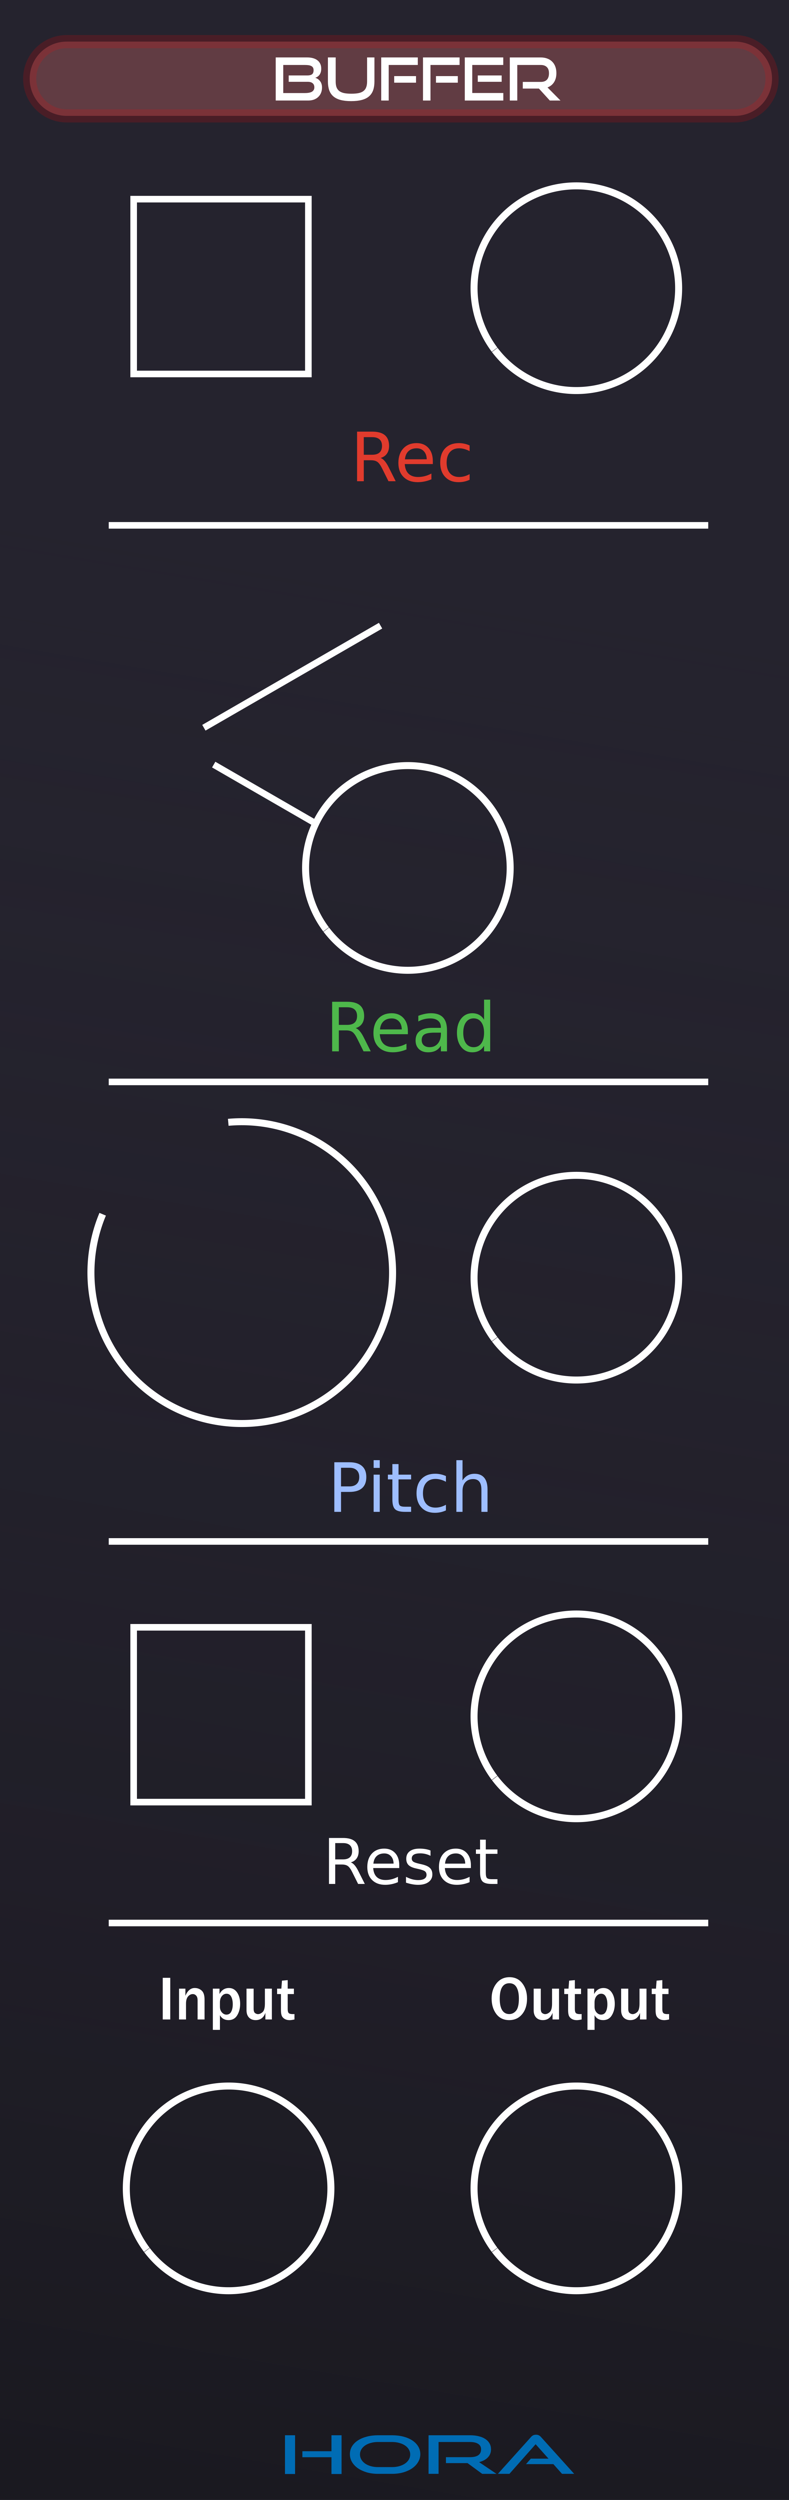 <svg xmlns="http://www.w3.org/2000/svg" xmlns:osb="http://www.openswatchbook.org/uri/2009/osb" xmlns:svg="http://www.w3.org/2000/svg" xmlns:xlink="http://www.w3.org/1999/xlink" id="svg11791" width="120" height="380" version="1.1"><rect width="100%" height="100%" fill="#333333" stroke="none"/><defs id="defs3"><marker style="overflow:visible" id="Arrow1Mend" orient="auto" refX="0" refY="0"><path style="fill-rule:evenodd;stroke:#000;stroke-width:1pt" id="path4187" d="M 0,0 5,-5 -12.5,0 5,5 Z" transform="matrix(-0.4,0,0,-0.4,-4,0)"/></marker><marker style="overflow:visible" id="Arrow1Mstart" orient="auto" refX="0" refY="0"><path style="fill-rule:evenodd;stroke:#000;stroke-width:1pt" id="path4184" d="M 0,0 5,-5 -12.5,0 5,5 Z" transform="matrix(0.4,0,0,0.4,4,0)"/></marker><marker style="overflow:visible" id="Arrow1Sstart" orient="auto" refX="0" refY="0"><path style="fill-rule:evenodd;stroke:#000;stroke-width:1pt" id="path4190" d="M 0,0 5,-5 -12.5,0 5,5 Z" transform="matrix(0.2,0,0,0.2,1.2,0)"/></marker><filter style="color-interpolation-filters:sRGB" id="filter3998" width="1" height="1" x="0" y="0"><feConvolveMatrix id="feConvolveMatrix4000" bias="0" divisor="1" in="SourceGraphic" kernelMatrix="0 1 0 0 -2 0 0 1 0" order="3 3" preserveAlpha="true" result="result0" targetX="1" targetY="1"/></filter><filter style="color-interpolation-filters:sRGB" id="filter3286" width="1" height="1" x="0" y="0"><feFlood id="feFlood3288" flood-color="gray" flood-opacity="0" result="result1"/><feBlend id="feBlend3290" in2="SourceGraphic" mode="normal" result="result2"/><feComposite id="feComposite3292" in2="SourceGraphic" k1="0" k2="1" k3="0" k4="0" operator="arithmetic" result="result3"/><feComposite id="feComposite3294" in2="SourceGraphic" operator="in"/></filter><clipPath id="clipPath6603" clipPathUnits="userSpaceOnUse"><path style="clip-rule:evenodd" id="path6605" d="m 402,402 9113,0 0,13229 -9113,0 z"/></clipPath><clipPath id="clipPath6613" clipPathUnits="userSpaceOnUse"><path style="clip-rule:evenodd" id="path6615" d="m 402,402 9113,0 0,13229 -9113,0 z"/></clipPath><clipPath id="clipPath6619" clipPathUnits="userSpaceOnUse"><path style="clip-rule:evenodd" id="path6621" d="m 614,402 8689,0 0,5655 -8689,0 z"/></clipPath><clipPath id="clipPath6290" clipPathUnits="userSpaceOnUse"><path style="clip-rule:evenodd" id="path6292" d="m 402,402 9113,0 0,13229 -9113,0 z"/></clipPath><clipPath id="clipPath6300" clipPathUnits="userSpaceOnUse"><path style="clip-rule:evenodd" id="path6302" d="m 402,402 9113,0 0,13229 -9113,0 z"/></clipPath><clipPath id="clipPath6306" clipPathUnits="userSpaceOnUse"><path style="clip-rule:evenodd" id="path6308" d="m 614,402 8689,0 0,6253 -8689,0 z"/></clipPath><clipPath id="clipPath5977" clipPathUnits="userSpaceOnUse"><path style="clip-rule:evenodd" id="path5979" d="m 402,402 9113,0 0,13229 -9113,0 z"/></clipPath><clipPath id="clipPath5987" clipPathUnits="userSpaceOnUse"><path style="clip-rule:evenodd" id="path5989" d="m 402,402 9113,0 0,13229 -9113,0 z"/></clipPath><clipPath id="clipPath5993" clipPathUnits="userSpaceOnUse"><path style="clip-rule:evenodd" id="path5995" d="m 614,402 8689,0 0,6243 -8689,0 z"/></clipPath><clipPath id="clipPath5664" clipPathUnits="userSpaceOnUse"><path style="clip-rule:evenodd" id="path5666" d="m 402,402 9113,0 0,13229 -9113,0 z"/></clipPath><clipPath id="clipPath5674" clipPathUnits="userSpaceOnUse"><path style="clip-rule:evenodd" id="path5676" d="m 402,402 9113,0 0,13229 -9113,0 z"/></clipPath><clipPath id="clipPath5680" clipPathUnits="userSpaceOnUse"><path style="clip-rule:evenodd" id="path5682" d="m 614,402 8689,0 0,6253 -8689,0 z"/></clipPath><clipPath id="clipPath5363" clipPathUnits="userSpaceOnUse"><path style="clip-rule:evenodd" id="path5365" d="m 402,402 9113,0 0,13229 -9113,0 z"/></clipPath><clipPath id="clipPath5373" clipPathUnits="userSpaceOnUse"><path style="clip-rule:evenodd" id="path5375" d="m 402,402 9113,0 0,13229 -9113,0 z"/></clipPath><clipPath id="clipPath5379" clipPathUnits="userSpaceOnUse"><path style="clip-rule:evenodd" id="path5381" d="m 614,402 8689,0 0,5649 -8689,0 z"/></clipPath><clipPath id="clipPath5062" clipPathUnits="userSpaceOnUse"><path style="clip-rule:evenodd" id="path5064" d="m 402,402 9113,0 0,13229 -9113,0 z"/></clipPath><clipPath id="clipPath5072" clipPathUnits="userSpaceOnUse"><path style="clip-rule:evenodd" id="path5074" d="m 402,402 9113,0 0,13229 -9113,0 z"/></clipPath><clipPath id="clipPath5078" clipPathUnits="userSpaceOnUse"><path style="clip-rule:evenodd" id="path5080" d="m 614,402 8689,0 0,5649 -8689,0 z"/></clipPath><clipPath id="clipPath4761" clipPathUnits="userSpaceOnUse"><path style="clip-rule:evenodd" id="path4763" d="m 402,402 9113,0 0,13229 -9113,0 z"/></clipPath><clipPath id="clipPath4771" clipPathUnits="userSpaceOnUse"><path style="clip-rule:evenodd" id="path4773" d="m 402,402 9113,0 0,13229 -9113,0 z"/></clipPath><clipPath id="clipPath4777" clipPathUnits="userSpaceOnUse"><path style="clip-rule:evenodd" id="path4779" d="m 614,402 8689,0 0,5649 -8689,0 z"/></clipPath><clipPath id="clipPath4159" clipPathUnits="userSpaceOnUse"><path style="clip-rule:evenodd" id="path4161" d="m 402,402 9113,0 0,13229 -9113,0 z"/></clipPath><clipPath id="clipPath4169" clipPathUnits="userSpaceOnUse"><path style="clip-rule:evenodd" id="path4171" d="m 402,402 9113,0 0,13229 -9113,0 z"/></clipPath><clipPath id="clipPath4175" clipPathUnits="userSpaceOnUse"><path style="clip-rule:evenodd" id="path4177" d="m 614,402 8689,0 0,5649 -8689,0 z"/></clipPath><linearGradient id="linearGradient8170" osb:paint="solid"><stop style="stop-color:#000;stop-opacity:1" id="stop8172" offset="0"/></linearGradient><filter style="color-interpolation-filters:sRGB" id="filter3998-2" width="1" height="1" x="0" y="0"><feConvolveMatrix id="feConvolveMatrix4000-1" bias="0" divisor="1" in="SourceGraphic" kernelMatrix="0 1 0 0 -2 0 0 1 0" order="3 3" preserveAlpha="true" result="result0" targetX="1" targetY="1"/></filter><filter style="color-interpolation-filters:sRGB" id="filter3286-0" width="1" height="1" x="0" y="0"><feFlood id="feFlood3288-6" flood-color="gray" flood-opacity="0" result="result1"/><feBlend id="feBlend3290-5" in2="SourceGraphic" mode="normal" result="result2"/><feComposite id="feComposite3292-7" in2="SourceGraphic" k1="0" k2="1" k3="0" k4="0" operator="arithmetic" result="result3"/><feComposite id="feComposite3294-3" in2="SourceGraphic" operator="in"/></filter><clipPath id="clipPath6603-3" clipPathUnits="userSpaceOnUse"><path style="clip-rule:evenodd" id="path6605-7" d="m 402,402 9113,0 0,13229 -9113,0 z"/></clipPath><clipPath id="clipPath6613-2" clipPathUnits="userSpaceOnUse"><path style="clip-rule:evenodd" id="path6615-4" d="m 402,402 9113,0 0,13229 -9113,0 z"/></clipPath><clipPath id="clipPath6619-4" clipPathUnits="userSpaceOnUse"><path style="clip-rule:evenodd" id="path6621-8" d="m 614,402 8689,0 0,5655 -8689,0 z"/></clipPath><clipPath id="clipPath6290-4" clipPathUnits="userSpaceOnUse"><path style="clip-rule:evenodd" id="path6292-4" d="m 402,402 9113,0 0,13229 -9113,0 z"/></clipPath><clipPath id="clipPath6300-0" clipPathUnits="userSpaceOnUse"><path style="clip-rule:evenodd" id="path6302-5" d="m 402,402 9113,0 0,13229 -9113,0 z"/></clipPath><clipPath id="clipPath6306-4" clipPathUnits="userSpaceOnUse"><path style="clip-rule:evenodd" id="path6308-6" d="m 614,402 8689,0 0,6253 -8689,0 z"/></clipPath><clipPath id="clipPath5977-6" clipPathUnits="userSpaceOnUse"><path style="clip-rule:evenodd" id="path5979-3" d="m 402,402 9113,0 0,13229 -9113,0 z"/></clipPath><clipPath id="clipPath5987-3" clipPathUnits="userSpaceOnUse"><path style="clip-rule:evenodd" id="path5989-9" d="m 402,402 9113,0 0,13229 -9113,0 z"/></clipPath><clipPath id="clipPath5993-8" clipPathUnits="userSpaceOnUse"><path style="clip-rule:evenodd" id="path5995-8" d="m 614,402 8689,0 0,6243 -8689,0 z"/></clipPath><clipPath id="clipPath5664-3" clipPathUnits="userSpaceOnUse"><path style="clip-rule:evenodd" id="path5666-0" d="m 402,402 9113,0 0,13229 -9113,0 z"/></clipPath><clipPath id="clipPath5674-8" clipPathUnits="userSpaceOnUse"><path style="clip-rule:evenodd" id="path5676-4" d="m 402,402 9113,0 0,13229 -9113,0 z"/></clipPath><clipPath id="clipPath5680-5" clipPathUnits="userSpaceOnUse"><path style="clip-rule:evenodd" id="path5682-6" d="m 614,402 8689,0 0,6253 -8689,0 z"/></clipPath><clipPath id="clipPath5363-7" clipPathUnits="userSpaceOnUse"><path style="clip-rule:evenodd" id="path5365-3" d="m 402,402 9113,0 0,13229 -9113,0 z"/></clipPath><clipPath id="clipPath5373-5" clipPathUnits="userSpaceOnUse"><path style="clip-rule:evenodd" id="path5375-7" d="m 402,402 9113,0 0,13229 -9113,0 z"/></clipPath><clipPath id="clipPath5379-1" clipPathUnits="userSpaceOnUse"><path style="clip-rule:evenodd" id="path5381-6" d="m 614,402 8689,0 0,5649 -8689,0 z"/></clipPath><clipPath id="clipPath5062-5" clipPathUnits="userSpaceOnUse"><path style="clip-rule:evenodd" id="path5064-6" d="m 402,402 9113,0 0,13229 -9113,0 z"/></clipPath><clipPath id="clipPath5072-8" clipPathUnits="userSpaceOnUse"><path style="clip-rule:evenodd" id="path5074-5" d="m 402,402 9113,0 0,13229 -9113,0 z"/></clipPath><clipPath id="clipPath5078-3" clipPathUnits="userSpaceOnUse"><path style="clip-rule:evenodd" id="path5080-5" d="m 614,402 8689,0 0,5649 -8689,0 z"/></clipPath><clipPath id="clipPath4761-2" clipPathUnits="userSpaceOnUse"><path style="clip-rule:evenodd" id="path4763-9" d="m 402,402 9113,0 0,13229 -9113,0 z"/></clipPath><clipPath id="clipPath4771-1" clipPathUnits="userSpaceOnUse"><path style="clip-rule:evenodd" id="path4773-6" d="m 402,402 9113,0 0,13229 -9113,0 z"/></clipPath><clipPath id="clipPath4777-0" clipPathUnits="userSpaceOnUse"><path style="clip-rule:evenodd" id="path4779-7" d="m 614,402 8689,0 0,5649 -8689,0 z"/></clipPath><clipPath id="clipPath4159-0" clipPathUnits="userSpaceOnUse"><path style="clip-rule:evenodd" id="path4161-4" d="m 402,402 9113,0 0,13229 -9113,0 z"/></clipPath><clipPath id="clipPath4169-9" clipPathUnits="userSpaceOnUse"><path style="clip-rule:evenodd" id="path4171-6" d="m 402,402 9113,0 0,13229 -9113,0 z"/></clipPath><clipPath id="clipPath4175-3" clipPathUnits="userSpaceOnUse"><path style="clip-rule:evenodd" id="path4177-3" d="m 614,402 8689,0 0,5649 -8689,0 z"/></clipPath><linearGradient id="linearGradient8170-9" osb:paint="solid"><stop style="stop-color:#000;stop-opacity:1" id="stop8172-6" offset="0"/></linearGradient><linearGradient id="linearGradient8170-4" osb:paint="solid"><stop id="stop8172-8" offset="0" style="stop-color:#000;stop-opacity:1"/></linearGradient><clipPath id="clipPath4175-2" clipPathUnits="userSpaceOnUse"><path style="clip-rule:evenodd" id="path4177-7" d="m 614,402 8689,0 0,5649 -8689,0 z"/></clipPath><clipPath id="clipPath4169-4" clipPathUnits="userSpaceOnUse"><path style="clip-rule:evenodd" id="path4171-4" d="m 402,402 9113,0 0,13229 -9113,0 z"/></clipPath><clipPath id="clipPath4159-9" clipPathUnits="userSpaceOnUse"><path style="clip-rule:evenodd" id="path4161-8" d="m 402,402 9113,0 0,13229 -9113,0 z"/></clipPath><clipPath id="clipPath4777-3" clipPathUnits="userSpaceOnUse"><path style="clip-rule:evenodd" id="path4779-6" d="m 614,402 8689,0 0,5649 -8689,0 z"/></clipPath><clipPath id="clipPath4771-2" clipPathUnits="userSpaceOnUse"><path style="clip-rule:evenodd" id="path4773-60" d="m 402,402 9113,0 0,13229 -9113,0 z"/></clipPath><clipPath id="clipPath4761-9" clipPathUnits="userSpaceOnUse"><path style="clip-rule:evenodd" id="path4763-0" d="m 402,402 9113,0 0,13229 -9113,0 z"/></clipPath><clipPath id="clipPath5078-4" clipPathUnits="userSpaceOnUse"><path style="clip-rule:evenodd" id="path5080-3" d="m 614,402 8689,0 0,5649 -8689,0 z"/></clipPath><clipPath id="clipPath5072-0" clipPathUnits="userSpaceOnUse"><path style="clip-rule:evenodd" id="path5074-8" d="m 402,402 9113,0 0,13229 -9113,0 z"/></clipPath><clipPath id="clipPath5062-6" clipPathUnits="userSpaceOnUse"><path style="clip-rule:evenodd" id="path5064-9" d="m 402,402 9113,0 0,13229 -9113,0 z"/></clipPath><clipPath id="clipPath5379-6" clipPathUnits="userSpaceOnUse"><path style="clip-rule:evenodd" id="path5381-4" d="m 614,402 8689,0 0,5649 -8689,0 z"/></clipPath><clipPath id="clipPath5373-1" clipPathUnits="userSpaceOnUse"><path style="clip-rule:evenodd" id="path5375-2" d="m 402,402 9113,0 0,13229 -9113,0 z"/></clipPath><clipPath id="clipPath5363-5" clipPathUnits="userSpaceOnUse"><path style="clip-rule:evenodd" id="path5365-9" d="m 402,402 9113,0 0,13229 -9113,0 z"/></clipPath><clipPath id="clipPath5680-50" clipPathUnits="userSpaceOnUse"><path style="clip-rule:evenodd" id="path5682-68" d="m 614,402 8689,0 0,6253 -8689,0 z"/></clipPath><clipPath id="clipPath5674-1" clipPathUnits="userSpaceOnUse"><path style="clip-rule:evenodd" id="path5676-0" d="m 402,402 9113,0 0,13229 -9113,0 z"/></clipPath><clipPath id="clipPath5664-4" clipPathUnits="userSpaceOnUse"><path style="clip-rule:evenodd" id="path5666-2" d="m 402,402 9113,0 0,13229 -9113,0 z"/></clipPath><clipPath id="clipPath5993-6" clipPathUnits="userSpaceOnUse"><path style="clip-rule:evenodd" id="path5995-3" d="m 614,402 8689,0 0,6243 -8689,0 z"/></clipPath><clipPath id="clipPath5987-9" clipPathUnits="userSpaceOnUse"><path style="clip-rule:evenodd" id="path5989-3" d="m 402,402 9113,0 0,13229 -9113,0 z"/></clipPath><clipPath id="clipPath5977-1" clipPathUnits="userSpaceOnUse"><path style="clip-rule:evenodd" id="path5979-8" d="m 402,402 9113,0 0,13229 -9113,0 z"/></clipPath><clipPath id="clipPath6306-6" clipPathUnits="userSpaceOnUse"><path style="clip-rule:evenodd" id="path6308-0" d="m 614,402 8689,0 0,6253 -8689,0 z"/></clipPath><clipPath id="clipPath6300-3" clipPathUnits="userSpaceOnUse"><path style="clip-rule:evenodd" id="path6302-7" d="m 402,402 9113,0 0,13229 -9113,0 z"/></clipPath><clipPath id="clipPath6290-0" clipPathUnits="userSpaceOnUse"><path style="clip-rule:evenodd" id="path6292-1" d="m 402,402 9113,0 0,13229 -9113,0 z"/></clipPath><clipPath id="clipPath6619-2" clipPathUnits="userSpaceOnUse"><path style="clip-rule:evenodd" id="path6621-5" d="m 614,402 8689,0 0,5655 -8689,0 z"/></clipPath><clipPath id="clipPath6613-23" clipPathUnits="userSpaceOnUse"><path style="clip-rule:evenodd" id="path6615-6" d="m 402,402 9113,0 0,13229 -9113,0 z"/></clipPath><clipPath id="clipPath6603-7" clipPathUnits="userSpaceOnUse"><path style="clip-rule:evenodd" id="path6605-3" d="m 402,402 9113,0 0,13229 -9113,0 z"/></clipPath><filter style="color-interpolation-filters:sRGB" id="filter3286-6" width="1" height="1" x="0" y="0"><feFlood id="feFlood3288-0" flood-color="gray" flood-opacity="0" result="result1"/><feBlend id="feBlend3290-50" in2="SourceGraphic" mode="normal" result="result2"/><feComposite id="feComposite3292-1" in2="SourceGraphic" k1="0" k2="1" k3="0" k4="0" operator="arithmetic" result="result3"/><feComposite id="feComposite3294-4" in2="SourceGraphic" operator="in"/></filter><filter style="color-interpolation-filters:sRGB" id="filter3998-1" width="1" height="1" x="0" y="0"><feConvolveMatrix id="feConvolveMatrix4000-9" bias="0" divisor="1" in="SourceGraphic" kernelMatrix="0 1 0 0 -2 0 0 1 0" order="3 3" preserveAlpha="true" result="result0" targetX="1" targetY="1"/></filter><clipPath id="clipPath4651" clipPathUnits="userSpaceOnUse"><rect id="rect4653" width="49.674" height="156.447" x="253.321" y="-76.338" style="opacity:1;fill:none;fill-opacity:1;fill-rule:nonzero;stroke:#000;stroke-width:1.063;stroke-miterlimit:4;stroke-dasharray:none;stroke-dashoffset:0;stroke-opacity:1"/></clipPath><clipPath id="clipPath4799" clipPathUnits="userSpaceOnUse"><rect id="rect4801" width="119.501" height="380.423" x="-234.052" y="633.774" style="opacity:.84;fill:none;fill-opacity:1;fill-rule:nonzero;stroke:#000;stroke-width:1.063;stroke-miterlimit:4;stroke-dasharray:none;stroke-dashoffset:0;stroke-opacity:1"/></clipPath><clipPath id="clipPath4593" clipPathUnits="userSpaceOnUse"><rect style="opacity:1;fill:none;fill-opacity:1;fill-rule:nonzero;stroke:red;stroke-width:.709;stroke-miterlimit:4;stroke-dasharray:none;stroke-dashoffset:0;stroke-opacity:1" id="rect4595" width="120.385" height="380.6" x="-138.649" y="787.098"/></clipPath><clipPath id="clipPath4548" clipPathUnits="userSpaceOnUse"><rect style="opacity:1;fill:#25232e;fill-opacity:1;fill-rule:nonzero;stroke:none;stroke-width:.45;stroke-linecap:square;stroke-linejoin:round;stroke-miterlimit:4;stroke-dasharray:none;stroke-dashoffset:0;stroke-opacity:1;paint-order:normal" id="rect4550" width="120" height="380" x="-471.469" y="308.449"/></clipPath><clipPath id="clipPath4653" clipPathUnits="userSpaceOnUse"><rect style="opacity:1;fill:#25232e;fill-opacity:1;fill-rule:nonzero;stroke:none;stroke-width:.45;stroke-linecap:square;stroke-linejoin:round;stroke-miterlimit:4;stroke-dasharray:none;stroke-dashoffset:0;stroke-opacity:1;paint-order:normal" id="rect4655" width="120" height="380" x="-81.918" y="535.816"/></clipPath><clipPath id="clipPath4647" clipPathUnits="userSpaceOnUse"><rect style="opacity:1;fill:#25232e;fill-opacity:1;fill-rule:nonzero;stroke:none;stroke-width:.45;stroke-linecap:square;stroke-linejoin:round;stroke-miterlimit:4;stroke-dasharray:none;stroke-dashoffset:0;stroke-opacity:1;paint-order:normal" id="rect4649" width="120" height="380" x="207.779" y="640.572"/></clipPath><linearGradient id="linearGradient4711" x1="-4.15" x2="89.19" y1="713.277" y2="175.033" gradientTransform="matrix(1.03,0,0,1,-1.915,5.2666696e-6)" gradientUnits="userSpaceOnUse" xlink:href="#linearGradient4705"/><linearGradient id="linearGradient4705"><stop id="stop4707" offset="0" style="stop-color:#000;stop-opacity:1"/><stop id="stop4709" offset="1" style="stop-color:#25232e;stop-opacity:0"/></linearGradient><clipPath id="clipPath4662" clipPathUnits="userSpaceOnUse"><rect id="rect4664" width="158.213" height="452.953" x="322.046" y="-456.492" style="opacity:.96;fill:#000229;fill-opacity:1;fill-rule:nonzero;stroke:none;stroke-width:6;stroke-miterlimit:4;stroke-dasharray:none;stroke-dashoffset:0;stroke-opacity:1"/></clipPath><clipPath id="clipPath4663" clipPathUnits="userSpaceOnUse"><rect id="rect4665" width="134.525" height="429.805" x="-389.049" y="768.753" ry="0" style="opacity:1;fill:#27007f;fill-opacity:1;fill-rule:nonzero;stroke:none;stroke-width:2;stroke-miterlimit:4;stroke-dasharray:none;stroke-dashoffset:0;stroke-opacity:1"/></clipPath><clipPath id="clipPath4909" clipPathUnits="userSpaceOnUse"><rect id="rect4911" width="132.104" height="417.752" x="-1612.219" y="-607.962" ry="1.956" style="opacity:1;fill:#fff;fill-opacity:1;fill-rule:nonzero;stroke:#fff;stroke-width:1.417;stroke-miterlimit:4;stroke-dasharray:none;stroke-dashoffset:0;stroke-opacity:1"/></clipPath><clipPath id="clipPath4748" clipPathUnits="userSpaceOnUse"><rect id="rect4750" width="193.813" height="486.86" x="-497.135" y="567.235" ry="0" style="opacity:1;fill:#003384;fill-opacity:1;fill-rule:nonzero;stroke:none;stroke-width:1.417;stroke-miterlimit:4;stroke-dasharray:none;stroke-dashoffset:0;stroke-opacity:1"/></clipPath><clipPath id="clipPath4772" clipPathUnits="userSpaceOnUse"><rect id="rect4774" width="150.506" height="472.826" x="-542.429" y="178.269" style="opacity:.965;fill:#000;fill-opacity:1;fill-rule:nonzero;stroke:none;stroke-width:3;stroke-miterlimit:4;stroke-dasharray:9,3;stroke-dashoffset:0;stroke-opacity:1"/></clipPath></defs><g style="display:inline" id="layer2" transform="translate(0,-84.776)"><path id="rect2069" d="m 0,84.776 121.631,0 0,380 -121.631,0 z" style="opacity:1;fill:#25232e;fill-opacity:1;fill-rule:nonzero;stroke:none;stroke-width:.45;stroke-linecap:square;stroke-linejoin:round;stroke-miterlimit:4;stroke-dasharray:none;stroke-dashoffset:0;stroke-opacity:1;paint-order:normal"/><path id="rect4703" d="m -1.915,84.776 123.546,0 0,380 -123.546,0 z" style="display:inline;opacity:1;fill:url(#linearGradient4711);fill-opacity:1;fill-rule:nonzero;stroke:none;stroke-width:.45;stroke-linecap:square;stroke-linejoin:round;stroke-miterlimit:4;stroke-dasharray:none;stroke-dashoffset:0;stroke-opacity:1;paint-order:normal"/><g style="font-style:normal;font-variant:normal;font-weight:400;font-stretch:normal;font-size:9.874px;line-height:125%;font-family:'Good Times';-inkscape-font-specification:'Good Times, Normal';text-align:start;letter-spacing:0;word-spacing:0;writing-mode:lr-tb;text-anchor:start;display:inline;fill:#006cb4;fill-opacity:1;stroke:none;stroke-width:4;stroke-linecap:butt;stroke-linejoin:miter;stroke-miterlimit:4;stroke-dasharray:none;stroke-opacity:1" id="g5205" transform="matrix(1.224,0,0,0.817,4.936,-2.02e-5)"><path style="fill:#006cb4;fill-opacity:1;stroke:none;stroke-width:4;stroke-miterlimit:4;stroke-dasharray:none" id="path5207" d="m 37.155,564.063 0,-3.12 -3.614,0 0,-1.116 3.614,0 0,-2.972 1.254,0 0,7.208 -1.254,0 z m -5.776,0 0,-7.208 1.254,0 0,7.208 -1.254,0 z"/><path style="fill:#006cb4;fill-opacity:1;stroke:none;stroke-width:4;stroke-miterlimit:4;stroke-dasharray:none" id="path5209" d="m 42.93,564.034 q -0.75,0 -1.392,-0.276 -0.632,-0.286 -1.106,-0.77 -0.464,-0.494 -0.731,-1.165 -0.257,-0.671 -0.257,-1.451 0,-0.79 0.257,-1.442 0.267,-0.652 0.731,-1.106 0.474,-0.464 1.106,-0.711 0.642,-0.257 1.392,-0.257 l 1.748,0 q 0.78,0 1.422,0.257 0.652,0.257 1.116,0.721 0.464,0.464 0.721,1.116 0.257,0.642 0.257,1.422 0,0.78 -0.267,1.451 -0.257,0.671 -0.731,1.165 -0.464,0.484 -1.106,0.77 -0.642,0.276 -1.412,0.276 l -1.748,0 z m 1.748,-1.254 q 0.494,0 0.908,-0.178 0.415,-0.178 0.711,-0.484 0.306,-0.316 0.474,-0.75 0.168,-0.434 0.168,-0.938 0,-0.504 -0.168,-0.928 -0.168,-0.434 -0.474,-0.741 -0.296,-0.306 -0.711,-0.474 -0.415,-0.178 -0.908,-0.178 l -1.748,0 q -0.484,0 -0.899,0.178 -0.405,0.168 -0.701,0.474 -0.296,0.306 -0.464,0.731 -0.168,0.425 -0.168,0.938 0,0.504 0.168,0.938 0.168,0.434 0.464,0.75 0.296,0.306 0.701,0.484 0.415,0.178 0.899,0.178 l 1.748,0 z"/><path style="fill:#006cb4;fill-opacity:1;stroke:none;stroke-width:4;stroke-miterlimit:4;stroke-dasharray:none" id="path5211" d="m 55.882,564.034 -1.817,-1.994 -2.686,0 0,-1.106 2.992,0 q 0.681,0 1.027,-0.365 0.346,-0.375 0.346,-1.076 0,-0.701 -0.365,-1.037 -0.355,-0.346 -1.007,-0.346 l -3.91,0 0,5.924 -1.244,0 0,-7.178 5.154,0 q 0.612,0 1.096,0.188 0.484,0.178 0.82,0.523 0.336,0.336 0.513,0.82 0.178,0.484 0.178,1.086 0,0.899 -0.395,1.511 -0.385,0.602 -1.086,0.869 l 2.162,2.182 -1.777,0 z"/><path style="fill:#006cb4;fill-opacity:1;stroke:none;stroke-width:4;stroke-miterlimit:4;stroke-dasharray:none" id="path5213" d="m 65.803,564.034 -1.076,-1.807 -3.397,0 0.592,-1.017 2.202,0 -1.6,-2.686 -3.258,5.51 -1.432,0 4.127,-6.872 q 0.109,-0.188 0.257,-0.296 0.148,-0.109 0.355,-0.109 0.207,0 0.346,0.109 0.148,0.109 0.257,0.296 l 4.137,6.872 -1.511,0 z"/></g><path id="rect4806" d="m 10.162,91.1 101.613,0 c 3.127,0 5.645,2.518 5.645,5.645 0,3.127 -2.518,5.645 -5.645,5.645 l -101.613,0 c -3.127,0 -5.645,-2.518 -5.645,-5.645 0,-3.127 2.518,-5.645 5.645,-5.645 z" style="opacity:1;fill:#613c43;fill-opacity:1;fill-rule:nonzero;stroke:red;stroke-width:2;stroke-miterlimit:4;stroke-dasharray:none;stroke-dashoffset:0;stroke-opacity:.166"/><path id="path4794" d="m 69.931,289.701 a 22.551,22.501 0 0 1 4.491,-31.502 22.551,22.501 0 0 1 31.573,4.479 22.551,22.501 0 0 1 -4.488,31.503" style="opacity:0;fill:#fff;fill-opacity:1;fill-rule:nonzero;stroke:none;stroke-width:3;stroke-miterlimit:4;stroke-dasharray:9,3;stroke-dashoffset:0;stroke-opacity:1"/><path id="path4915" d="m 10.607,268.765 a 2.895,2.962 0 0 1 -0.577,4.147 2.895,2.962 0 0 1 -4.053,-0.59 2.895,2.962 0 0 1 0.576,-4.148" style="opacity:0;fill:#fff;fill-opacity:1;fill-rule:nonzero;stroke:#181d1c;stroke-width:3;stroke-miterlimit:4;stroke-dasharray:9,3;stroke-dashoffset:0;stroke-opacity:1"/><path id="path5041" d="m 9.931,248.374 a 22.551,22.501 0 0 1 4.491,-31.502 22.551,22.501 0 0 1 31.573,4.479 22.551,22.501 0 0 1 -4.488,31.503" style="opacity:0;fill:#fff;fill-opacity:1;fill-rule:nonzero;stroke:none;stroke-width:3;stroke-miterlimit:4;stroke-dasharray:9,3;stroke-dashoffset:0;stroke-opacity:1"/><path id="path5057" d="m 11.362,318.787 a 2.895,2.962 0 0 1 -0.577,4.147 2.895,2.962 0 0 1 -4.053,-0.59 2.895,2.962 0 0 1 0.576,-4.148" style="opacity:0;fill:#fff;fill-opacity:1;fill-rule:nonzero;stroke:#181d1c;stroke-width:3;stroke-miterlimit:4;stroke-dasharray:9,3;stroke-dashoffset:0;stroke-opacity:1"/><path style="opacity:1;fill:none;fill-opacity:1;fill-rule:nonzero;stroke:#fff;stroke-width:1.063;stroke-miterlimit:4;stroke-dasharray:none;stroke-dashoffset:0;stroke-opacity:1" id="path4817" d="m 75.216,137.927 a 15.558,15.558 0 0 1 3.089,-21.775 15.558,15.558 0 0 1 21.778,3.072 15.558,15.558 0 0 1 -3.054,21.78 15.558,15.558 0 0 1 -21.783,-3.036"/><path style="opacity:1;fill:none;fill-opacity:1;fill-rule:nonzero;stroke:#fff;stroke-width:1.063;stroke-miterlimit:4;stroke-dasharray:none;stroke-dashoffset:0;stroke-opacity:1" id="path4827" d="m 34.718,255.375 a 22.939,22.939 0 0 1 23.515,14.755 22.939,22.939 0 0 1 -7.922,26.606 22.939,22.939 0 0 1 -27.756,-0.51 22.939,22.939 0 0 1 -6.938,-26.879"/><g id="text4833" transform="translate(6.27,4)" style="font-style:normal;font-variant:normal;font-weight:400;font-stretch:normal;font-size:9.499px;line-height:125%;font-family:'Franklin Gothic Medium';-inkscape-font-specification:'Franklin Gothic Medium, Normal';text-align:start;letter-spacing:0;word-spacing:0;writing-mode:lr-tb;text-anchor:start;fill:#fff;fill-opacity:1;stroke:none;stroke-width:1px;stroke-linecap:butt;stroke-linejoin:miter;stroke-opacity:1"><path id="path4835" d="m 19.623,387.749 -1.141,0 0,-6.331 1.141,0 0,6.331 z"/><path id="path4837" d="m 24.841,387.749 -1.058,0 0,-2.927 q 0,-0.464 -0.213,-0.696 -0.213,-0.237 -0.515,-0.237 -0.413,0 -0.724,0.362 -0.311,0.362 -0.311,1.09 l 0,2.407 -1.058,0 0,-4.685 0.965,0 0,1.085 q 0.506,-1.183 1.419,-1.183 0.617,0 1.053,0.39 0.441,0.39 0.441,1.368 l 0,3.024 z"/><path id="path4839" d="m 27.179,389.331 -1.076,0 0,-6.266 1.011,0 0,0.816 q 0.487,-0.914 1.433,-0.914 0.779,0 1.243,0.677 0.464,0.677 0.464,1.73 0,0.997 -0.445,1.735 -0.441,0.738 -1.317,0.738 -0.904,0 -1.313,-0.751 l 0,2.236 z m 0,-3.502 q 0,0.51 0.301,0.849 0.306,0.334 0.677,0.334 0.506,0 0.737,-0.441 0.237,-0.445 0.237,-1.127 0,-0.714 -0.237,-1.16 -0.237,-0.45 -0.705,-0.45 -0.422,0 -0.719,0.366 -0.292,0.366 -0.292,0.96 l 0,0.668 z"/><path id="path4841" d="m 35.078,387.749 -0.983,0 0,-1.011 q -0.399,1.109 -1.48,1.109 -0.64,0 -1.016,-0.394 -0.376,-0.399 -0.376,-1.109 l 0,-3.279 1.081,0 0,3.052 q 0,0.506 0.223,0.663 0.223,0.158 0.436,0.158 0.343,0 0.7,-0.306 0.357,-0.311 0.357,-1.317 l 0,-2.25 1.058,0 0,4.685 z"/><path id="path4843" d="m 38.515,386.924 0,0.826 q -0.473,0.102 -0.733,0.102 -0.427,0 -0.733,-0.167 -0.306,-0.172 -0.45,-0.464 -0.139,-0.297 -0.139,-0.909 l 0,-2.426 -0.584,0 0,-0.821 0.645,0 0.097,-1.22 0.867,-0.079 0,1.299 0.942,0 0,0.821 -0.942,0 0,2.287 q 0,0.441 0.158,0.603 0.162,0.158 0.608,0.158 0.125,0 0.264,-0.009 z"/></g><g id="text4883" transform="translate(4,4)" style="font-style:normal;font-variant:normal;font-weight:400;font-stretch:normal;font-size:9.499px;line-height:125%;font-family:'Franklin Gothic Medium';-inkscape-font-specification:'Franklin Gothic Medium, Normal';text-align:start;letter-spacing:0;word-spacing:0;writing-mode:lr-tb;text-anchor:start;fill:#fff;fill-opacity:1;stroke:none;stroke-width:1px;stroke-linecap:butt;stroke-linejoin:miter;stroke-opacity:1"><path id="path4800" d="m 73.439,387.847 q -1.262,0 -1.967,-0.946 -0.7,-0.946 -0.7,-2.338 0,-1.382 0.747,-2.31 0.747,-0.932 1.971,-0.932 1.234,0 1.948,0.932 0.719,0.928 0.719,2.324 0,1.466 -0.747,2.37 -0.742,0.9 -1.971,0.9 z m 0.009,-0.918 q 0.617,0 1.044,-0.51 0.427,-0.51 0.427,-1.851 0,-1.09 -0.353,-1.707 -0.353,-0.622 -1.095,-0.622 -1.466,0 -1.466,2.361 0,1.146 0.371,1.739 0.376,0.589 1.071,0.589 z"/><path id="path4802" d="m 81.022,387.749 -0.983,0 0,-1.011 q -0.399,1.109 -1.48,1.109 -0.64,0 -1.016,-0.394 -0.376,-0.399 -0.376,-1.109 l 0,-3.279 1.081,0 0,3.052 q 0,0.506 0.223,0.663 0.223,0.158 0.436,0.158 0.343,0 0.7,-0.306 0.357,-0.311 0.357,-1.317 l 0,-2.25 1.058,0 0,4.685 z"/><path id="path4804" d="m 84.459,386.924 0,0.826 q -0.473,0.102 -0.733,0.102 -0.427,0 -0.733,-0.167 -0.306,-0.172 -0.45,-0.464 -0.139,-0.297 -0.139,-0.909 l 0,-2.426 -0.584,0 0,-0.821 0.645,0 0.097,-1.22 0.867,-0.079 0,1.299 0.942,0 0,0.821 -0.942,0 0,2.287 q 0,0.441 0.158,0.603 0.162,0.158 0.608,0.158 0.125,0 0.264,-0.009 z"/><path id="path4806" d="m 86.426,389.331 -1.076,0 0,-6.266 1.011,0 0,0.816 q 0.487,-0.914 1.433,-0.914 0.779,0 1.243,0.677 0.464,0.677 0.464,1.73 0,0.997 -0.445,1.735 -0.441,0.738 -1.317,0.738 -0.904,0 -1.313,-0.751 l 0,2.236 z m 0,-3.502 q 0,0.51 0.301,0.849 0.306,0.334 0.677,0.334 0.506,0 0.737,-0.441 0.237,-0.445 0.237,-1.127 0,-0.714 -0.237,-1.16 -0.237,-0.45 -0.705,-0.45 -0.422,0 -0.719,0.366 -0.292,0.366 -0.292,0.96 l 0,0.668 z"/><path id="path4808" d="m 94.325,387.749 -0.983,0 0,-1.011 q -0.399,1.109 -1.48,1.109 -0.64,0 -1.016,-0.394 -0.376,-0.399 -0.376,-1.109 l 0,-3.279 1.081,0 0,3.052 q 0,0.506 0.223,0.663 0.223,0.158 0.436,0.158 0.343,0 0.7,-0.306 0.357,-0.311 0.357,-1.317 l 0,-2.25 1.058,0 0,4.685 z"/><path id="path4810" d="m 97.762,386.924 0,0.826 q -0.473,0.102 -0.733,0.102 -0.427,0 -0.733,-0.167 -0.306,-0.172 -0.45,-0.464 -0.139,-0.297 -0.139,-0.909 l 0,-2.426 -0.584,0 0,-0.821 0.645,0 0.097,-1.22 0.867,-0.079 0,1.299 0.942,0 0,0.821 -0.942,0 0,2.287 q 0,0.441 0.158,0.603 0.162,0.158 0.608,0.158 0.125,0 0.264,-0.009 z"/></g><g id="text4468" transform="translate(-2,-14)" style="font-style:normal;font-weight:400;font-size:10.339px;line-height:125%;font-family:sans-serif;letter-spacing:0;word-spacing:0;fill:#e13b2d;fill-opacity:1;stroke:none;stroke-width:1px;stroke-linecap:butt;stroke-linejoin:miter;stroke-opacity:1"><path style="fill:#e13b2d;fill-opacity:1" id="path4538" d="m 59.883,168.39 q 0.328,0.111 0.636,0.475 0.313,0.363 0.626,1 l 1.035,2.06 -1.096,0 -0.964,-1.934 q -0.374,-0.757 -0.727,-1.005 -0.348,-0.247 -0.954,-0.247 l -1.111,0 0,3.186 -1.02,0 0,-7.537 2.302,0 q 1.292,0 1.929,0.54 0.636,0.54 0.636,1.631 0,0.712 -0.333,1.181 -0.328,0.47 -0.959,0.651 z m -2.555,-3.165 0,2.676 1.282,0 q 0.737,0 1.111,-0.338 0.379,-0.343 0.379,-1.005 0,-0.661 -0.379,-0.995 -0.374,-0.338 -1.111,-0.338 l -1.282,0 z"/><path style="fill:#e13b2d;fill-opacity:1" id="path4540" d="m 67.83,168.864 0,0.454 -4.271,0 q 0.061,0.959 0.576,1.464 0.52,0.5 1.444,0.5 0.535,0 1.035,-0.131 0.505,-0.131 1,-0.394 l 0,0.878 q -0.5,0.212 -1.025,0.323 -0.525,0.111 -1.065,0.111 -1.353,0 -2.146,-0.788 -0.788,-0.788 -0.788,-2.13 0,-1.388 0.747,-2.201 0.752,-0.818 2.024,-0.818 1.141,0 1.802,0.737 0.666,0.732 0.666,1.994 z m -0.929,-0.273 q -0.01,-0.762 -0.429,-1.217 -0.414,-0.454 -1.101,-0.454 -0.777,0 -1.247,0.439 -0.464,0.439 -0.535,1.237 l 3.312,-0.005 z"/><path style="fill:#e13b2d;fill-opacity:1" id="path4542" d="m 73.423,166.487 0,0.868 q -0.394,-0.217 -0.793,-0.323 -0.394,-0.111 -0.798,-0.111 -0.904,0 -1.403,0.576 -0.5,0.57 -0.5,1.605 0,1.035 0.5,1.61 0.5,0.57 1.403,0.57 0.404,0 0.798,-0.106 0.399,-0.111 0.793,-0.328 l 0,0.858 q -0.389,0.182 -0.808,0.273 -0.414,0.091 -0.883,0.091 -1.277,0 -2.029,-0.803 -0.752,-0.803 -0.752,-2.166 0,-1.383 0.757,-2.176 0.762,-0.793 2.085,-0.793 0.429,0 0.838,0.091 0.409,0.086 0.793,0.263 z"/></g><g id="text4472" transform="translate(-2.333,4)" style="font-style:normal;font-weight:400;font-size:10.339px;line-height:125%;font-family:sans-serif;letter-spacing:0;word-spacing:0;fill:#4eb84b;fill-opacity:1;stroke:none;stroke-width:1px;stroke-linecap:butt;stroke-linejoin:miter;stroke-opacity:1"><path id="path4529" d="m 56.423,237.053 q 0.328,0.111 0.636,0.475 0.313,0.363 0.626,1 l 1.035,2.06 -1.096,0 -0.964,-1.934 q -0.374,-0.757 -0.727,-1.005 -0.348,-0.247 -0.954,-0.247 l -1.111,0 0,3.186 -1.02,0 0,-7.537 2.302,0 q 1.292,0 1.929,0.54 0.636,0.54 0.636,1.631 0,0.712 -0.333,1.181 -0.328,0.47 -0.959,0.651 z m -2.555,-3.165 0,2.676 1.282,0 q 0.737,0 1.111,-0.338 0.379,-0.343 0.379,-1.005 0,-0.661 -0.379,-0.995 -0.374,-0.338 -1.111,-0.338 l -1.282,0 z" style="fill:#4eb84b;fill-opacity:1"/><path id="path4531" d="m 64.369,237.527 0,0.454 -4.271,0 q 0.061,0.959 0.576,1.464 0.52,0.5 1.444,0.5 0.535,0 1.035,-0.131 0.505,-0.131 1,-0.394 l 0,0.878 q -0.5,0.212 -1.025,0.323 -0.525,0.111 -1.065,0.111 -1.353,0 -2.146,-0.788 -0.788,-0.788 -0.788,-2.13 0,-1.388 0.747,-2.201 0.752,-0.818 2.024,-0.818 1.141,0 1.802,0.737 0.666,0.732 0.666,1.994 z m -0.929,-0.273 q -0.01,-0.762 -0.429,-1.217 -0.414,-0.454 -1.101,-0.454 -0.777,0 -1.247,0.439 -0.464,0.439 -0.535,1.237 l 3.312,-0.005 z" style="fill:#4eb84b;fill-opacity:1"/><path id="path4533" d="m 68.463,237.744 q -1.126,0 -1.56,0.257 -0.434,0.257 -0.434,0.878 0,0.495 0.323,0.788 0.328,0.288 0.889,0.288 0.772,0 1.237,-0.545 0.47,-0.55 0.47,-1.459 l 0,-0.207 -0.924,0 z m 1.853,-0.384 0,3.226 -0.929,0 0,-0.858 q -0.318,0.515 -0.793,0.762 -0.475,0.242 -1.161,0.242 -0.868,0 -1.383,-0.485 -0.51,-0.49 -0.51,-1.308 0,-0.954 0.636,-1.439 0.641,-0.485 1.908,-0.485 l 1.302,0 0,-0.091 q 0,-0.641 -0.424,-0.989 -0.419,-0.353 -1.181,-0.353 -0.485,0 -0.944,0.116 -0.459,0.116 -0.883,0.348 l 0,-0.858 q 0.51,-0.197 0.989,-0.293 0.48,-0.101 0.934,-0.101 1.227,0 1.833,0.636 0.606,0.636 0.606,1.929 z" style="fill:#4eb84b;fill-opacity:1"/><path id="path4535" d="m 75.955,235.791 0,-3.059 0.929,0 0,7.855 -0.929,0 0,-0.848 q -0.293,0.505 -0.742,0.752 -0.444,0.242 -1.07,0.242 -1.025,0 -1.671,-0.818 -0.641,-0.818 -0.641,-2.151 0,-1.333 0.641,-2.151 0.646,-0.818 1.671,-0.818 0.626,0 1.07,0.247 0.449,0.242 0.742,0.747 z m -3.165,1.974 q 0,1.025 0.419,1.61 0.424,0.581 1.161,0.581 0.737,0 1.161,-0.581 0.424,-0.586 0.424,-1.61 0,-1.025 -0.424,-1.605 -0.424,-0.586 -1.161,-0.586 -0.737,0 -1.161,0.586 -0.419,0.581 -0.419,1.605 z" style="fill:#4eb84b;fill-opacity:1"/></g><g id="text4476" style="font-style:normal;font-variant:normal;font-weight:400;font-stretch:normal;font-size:9.013px;line-height:125%;font-family:'Good Times';-inkscape-font-specification:'Good Times, Normal';text-align:start;letter-spacing:0;word-spacing:0;writing-mode:lr-tb;text-anchor:start;fill:#feffff;fill-opacity:1;stroke:none;stroke-width:1px;stroke-linecap:butt;stroke-linejoin:miter;stroke-opacity:1"><path id="path4516" d="m 41.935,100.058 0,0 z m 0,0 0,-6.552 4.795,0 q 0.478,0 0.865,0.108 0.397,0.108 0.676,0.324 0.279,0.207 0.433,0.532 0.153,0.315 0.153,0.73 0,0.315 -0.072,0.55 -0.072,0.234 -0.198,0.406 -0.126,0.162 -0.297,0.279 -0.162,0.108 -0.342,0.162 0.451,0.144 0.739,0.523 0.288,0.379 0.288,0.955 0,0.451 -0.153,0.82 -0.144,0.361 -0.424,0.622 -0.27,0.261 -0.667,0.406 -0.388,0.135 -0.865,0.135 l -4.93,0 z m 1.974,-2.848 0,-0.964 2.83,0 q 0.487,0 0.721,-0.18 0.234,-0.18 0.234,-0.613 0,-0.261 -0.099,-0.415 -0.099,-0.162 -0.288,-0.243 -0.18,-0.09 -0.442,-0.117 -0.252,-0.027 -0.568,-0.027 l -3.218,0 0,4.272 3.317,0 q 0.306,0 0.568,-0.045 0.261,-0.045 0.451,-0.144 0.189,-0.108 0.288,-0.27 0.108,-0.162 0.108,-0.406 0,-0.406 -0.252,-0.622 -0.252,-0.225 -0.739,-0.225 l -2.911,0 z"/><path id="path4518" d="m 49.872,100.058 0,0 z m 5.958,-6.552 1.118,0 0,3.659 q 0,0.757 -0.198,1.325 -0.198,0.559 -0.622,0.928 -0.424,0.37 -1.1,0.55 -0.667,0.18 -1.622,0.18 -0.946,0 -1.622,-0.18 -0.667,-0.18 -1.091,-0.55 -0.424,-0.37 -0.622,-0.928 -0.198,-0.568 -0.198,-1.325 l 0,-3.659 1.181,0 0,3.659 q 0,0.496 0.117,0.847 0.126,0.352 0.397,0.577 0.279,0.225 0.739,0.333 0.46,0.099 1.136,0.099 0.676,0 1.136,-0.099 0.46,-0.108 0.73,-0.333 0.279,-0.225 0.397,-0.577 0.126,-0.352 0.126,-0.847 l 0,-3.659 z"/><path id="path4520" d="m 57.981,100.058 0,0 z m 0,0 0,-6.552 5.561,0 0,1.145 -4.425,0 0,5.408 -1.136,0 z m 1.974,-2.713 0,-1 3.317,0 0,1 -3.317,0 z"/><path id="path4522" d="m 64.336,100.058 0,0 z m 0,0 0,-6.552 5.561,0 0,1.145 -4.425,0 0,5.408 -1.136,0 z m 1.974,-2.713 0,-1 3.317,0 0,1 -3.317,0 z"/><path id="path4524" d="m 70.691,100.058 0,0 z m 0,0 0,-6.552 5.849,0 0,1.145 -4.714,0 0,4.263 4.723,0 0,1.145 -5.858,0 z m 1.974,-2.848 0,-0.964 3.632,0 0,0.964 -3.632,0 z"/><path id="path4526" d="m 77.538,100.058 0,0 z m 6.084,0 -1.658,-1.821 -2.452,0 0,-1.009 2.731,0 q 0.622,0 0.937,-0.333 0.315,-0.342 0.315,-0.982 0,-0.64 -0.333,-0.946 -0.324,-0.315 -0.919,-0.315 l -3.569,0 0,5.408 -1.136,0 0,-6.552 4.705,0 q 0.559,0 1,0.171 0.442,0.162 0.748,0.478 0.306,0.306 0.469,0.748 0.162,0.442 0.162,0.991 0,0.82 -0.361,1.379 -0.352,0.55 -0.991,0.793 l 1.974,1.992 -1.622,0 z"/></g><g id="text4480" transform="translate(-2,-14)" style="font-style:normal;font-weight:400;font-size:10.339px;line-height:125%;font-family:sans-serif;letter-spacing:0;word-spacing:0;fill:#9ebeff;fill-opacity:1;stroke:none;stroke-width:1px;stroke-linecap:butt;stroke-linejoin:miter;stroke-opacity:1"><path id="path4505" d="m 53.868,321.887 0,2.832 1.282,0 q 0.712,0 1.101,-0.369 0.389,-0.369 0.389,-1.05 0,-0.676 -0.389,-1.045 -0.389,-0.369 -1.101,-0.369 l -1.282,0 z m -1.02,-0.838 2.302,0 q 1.267,0 1.913,0.576 0.651,0.57 0.651,1.676 0,1.116 -0.651,1.686 -0.646,0.57 -1.913,0.57 l -1.282,0 0,3.029 -1.02,0 0,-7.537 z" style="fill:#9ebeff;fill-opacity:1"/><path id="path4507" d="m 58.826,322.932 0.929,0 0,5.654 -0.929,0 0,-5.654 z m 0,-2.201 0.929,0 0,1.176 -0.929,0 0,-1.176 z" style="fill:#9ebeff;fill-opacity:1"/><path id="path4509" d="m 62.612,321.327 0,1.605 1.913,0 0,0.722 -1.913,0 0,3.069 q 0,0.692 0.187,0.889 0.192,0.197 0.772,0.197 l 0.954,0 0,0.777 -0.954,0 q -1.075,0 -1.484,-0.399 -0.409,-0.404 -0.409,-1.464 l 0,-3.069 -0.682,0 0,-0.722 0.682,0 0,-1.605 0.934,0 z" style="fill:#9ebeff;fill-opacity:1"/><path id="path4511" d="m 69.821,323.149 0,0.868 q -0.394,-0.217 -0.793,-0.323 -0.394,-0.111 -0.798,-0.111 -0.904,0 -1.403,0.576 -0.5,0.57 -0.5,1.605 0,1.035 0.5,1.61 0.5,0.57 1.403,0.57 0.404,0 0.798,-0.106 0.399,-0.111 0.793,-0.328 l 0,0.858 q -0.389,0.182 -0.808,0.273 -0.414,0.091 -0.883,0.091 -1.277,0 -2.029,-0.803 -0.752,-0.803 -0.752,-2.166 0,-1.383 0.757,-2.176 0.762,-0.793 2.085,-0.793 0.429,0 0.838,0.091 0.409,0.086 0.793,0.263 z" style="fill:#9ebeff;fill-opacity:1"/><path id="path4513" d="m 76.147,325.174 0,3.413 -0.929,0 0,-3.382 q 0,-0.803 -0.313,-1.202 -0.313,-0.399 -0.939,-0.399 -0.752,0 -1.186,0.48 -0.434,0.48 -0.434,1.308 l 0,3.196 -0.934,0 0,-7.855 0.934,0 0,3.08 q 0.333,-0.51 0.783,-0.762 0.454,-0.252 1.045,-0.252 0.974,0 1.474,0.606 0.5,0.601 0.5,1.772 z" style="fill:#9ebeff;fill-opacity:1"/></g><path id="rect4544" d="m 20.328,115.05 26.572,0 0,26.572 -26.572,0 z" style="opacity:1;fill:none;fill-opacity:1;fill-rule:nonzero;stroke:#fff;stroke-width:1;stroke-miterlimit:4;stroke-dasharray:none;stroke-dashoffset:0;stroke-opacity:1"/><path id="path4546" d="m 75.217,288.333 a 15.558,15.558 0 0 1 3.089,-21.775 15.558,15.558 0 0 1 21.778,3.072 15.558,15.558 0 0 1 -3.054,21.78 15.558,15.558 0 0 1 -21.783,-3.036" style="opacity:1;fill:none;fill-opacity:1;fill-rule:nonzero;stroke:#fff;stroke-width:1.063;stroke-miterlimit:4;stroke-dasharray:none;stroke-dashoffset:0;stroke-opacity:1"/><g id="text4548" style="font-style:normal;font-weight:400;font-size:9.586px;line-height:125%;font-family:sans-serif;letter-spacing:0;word-spacing:0;fill:#fff;fill-opacity:1;stroke:none;stroke-width:1px;stroke-linecap:butt;stroke-linejoin:miter;stroke-opacity:1"><path id="path4566" d="m 53.353,367.87 q 0.304,0.103 0.59,0.44 0.29,0.337 0.58,0.927 l 0.96,1.91 -1.016,0 -0.894,-1.793 q -0.346,-0.702 -0.674,-0.931 -0.323,-0.229 -0.885,-0.229 l -1.03,0 0,2.954 -0.946,0 0,-6.988 2.134,0 q 1.198,0 1.788,0.501 0.59,0.501 0.59,1.512 0,0.66 -0.309,1.095 -0.304,0.435 -0.889,0.604 z m -2.368,-2.935 0,2.481 1.189,0 q 0.683,0 1.03,-0.314 0.351,-0.318 0.351,-0.931 0,-0.613 -0.351,-0.922 -0.346,-0.314 -1.03,-0.314 l -1.189,0 z"/><path id="path4568" d="m 60.721,368.31 0,0.421 -3.96,0 q 0.056,0.889 0.534,1.357 0.482,0.463 1.339,0.463 0.496,0 0.96,-0.122 0.468,-0.122 0.927,-0.365 l 0,0.814 q -0.463,0.197 -0.95,0.3 -0.487,0.103 -0.988,0.103 -1.254,0 -1.989,-0.73 -0.73,-0.73 -0.73,-1.975 0,-1.287 0.693,-2.041 0.697,-0.758 1.877,-0.758 1.058,0 1.671,0.683 0.618,0.679 0.618,1.849 z m -0.861,-0.253 q -0.009,-0.707 -0.398,-1.128 -0.384,-0.421 -1.02,-0.421 -0.721,0 -1.156,0.407 -0.431,0.407 -0.496,1.147 l 3.071,-0.005 z"/><path id="path4570" d="m 65.476,366.058 0,0.814 q -0.365,-0.187 -0.758,-0.281 -0.393,-0.094 -0.814,-0.094 -0.641,0 -0.964,0.197 -0.318,0.197 -0.318,0.59 0,0.3 0.229,0.473 0.229,0.169 0.922,0.323 l 0.295,0.066 q 0.917,0.197 1.301,0.557 0.389,0.356 0.389,0.997 0,0.73 -0.58,1.156 -0.576,0.426 -1.587,0.426 -0.421,0 -0.88,-0.084 -0.454,-0.08 -0.96,-0.243 l 0,-0.889 q 0.477,0.248 0.941,0.374 0.463,0.122 0.917,0.122 0.608,0 0.936,-0.206 0.328,-0.211 0.328,-0.59 0,-0.351 -0.239,-0.538 -0.234,-0.187 -1.034,-0.36 l -0.3,-0.07 q -0.8,-0.169 -1.156,-0.515 -0.356,-0.351 -0.356,-0.96 0,-0.74 0.524,-1.142 0.524,-0.403 1.488,-0.403 0.477,0 0.899,0.07 0.421,0.07 0.777,0.211 z"/><path id="path4572" d="m 71.618,368.31 0,0.421 -3.96,0 q 0.056,0.889 0.534,1.357 0.482,0.463 1.339,0.463 0.496,0 0.96,-0.122 0.468,-0.122 0.927,-0.365 l 0,0.814 q -0.463,0.197 -0.95,0.3 -0.487,0.103 -0.988,0.103 -1.254,0 -1.989,-0.73 -0.73,-0.73 -0.73,-1.975 0,-1.287 0.693,-2.041 0.697,-0.758 1.877,-0.758 1.058,0 1.671,0.683 0.618,0.679 0.618,1.849 z m -0.861,-0.253 q -0.009,-0.707 -0.398,-1.128 -0.384,-0.421 -1.02,-0.421 -0.721,0 -1.156,0.407 -0.431,0.407 -0.496,1.147 l 3.071,-0.005 z"/><path id="path4574" d="m 73.883,364.415 0,1.488 1.774,0 0,0.669 -1.774,0 0,2.846 q 0,0.641 0.173,0.824 0.178,0.183 0.716,0.183 l 0.885,0 0,0.721 -0.885,0 q -0.997,0 -1.376,-0.37 -0.379,-0.374 -0.379,-1.357 l 0,-2.846 -0.632,0 0,-0.669 0.632,0 0,-1.488 0.866,0 z"/></g><path id="path4552" d="m 16.538,164.632 91.179,0" style="fill:none;fill-rule:evenodd;stroke:#fff;stroke-width:.999;stroke-linecap:butt;stroke-linejoin:miter;stroke-miterlimit:4;stroke-dasharray:none;stroke-opacity:1"/><path style="fill:none;fill-rule:evenodd;stroke:#fff;stroke-width:.999;stroke-linecap:butt;stroke-linejoin:miter;stroke-miterlimit:4;stroke-dasharray:none;stroke-opacity:1" id="path4554" d="m 16.538,249.233 91.179,0"/><path id="path4556" d="m 16.538,319.086 91.179,0" style="fill:none;fill-rule:evenodd;stroke:#fff;stroke-width:.999;stroke-linecap:butt;stroke-linejoin:miter;stroke-miterlimit:4;stroke-dasharray:none;stroke-opacity:1"/><path style="fill:none;fill-rule:evenodd;stroke:#fff;stroke-width:.999;stroke-linecap:butt;stroke-linejoin:miter;stroke-miterlimit:4;stroke-dasharray:none;stroke-opacity:1" id="path4558" d="m 16.538,377.086 91.179,0"/><path id="path4560" d="m 75.216,426.766 a 15.558,15.558 0 0 1 3.089,-21.775 15.558,15.558 0 0 1 21.778,3.072 15.558,15.558 0 0 1 -3.054,21.78 15.558,15.558 0 0 1 -21.783,-3.036" style="opacity:1;fill:none;fill-opacity:1;fill-rule:nonzero;stroke:#fff;stroke-width:1.063;stroke-miterlimit:4;stroke-dasharray:none;stroke-dashoffset:0;stroke-opacity:1"/><path id="rect4562" d="m 20.328,332.137 26.572,0 0,26.572 -26.572,0 z" style="opacity:1;fill:none;fill-opacity:1;fill-rule:nonzero;stroke:#fff;stroke-width:1;stroke-miterlimit:4;stroke-dasharray:none;stroke-dashoffset:0;stroke-opacity:1"/><path id="path4577" d="m 49.594,226.05 a 15.558,15.558 0 0 1 3.089,-21.775 15.558,15.558 0 0 1 21.778,3.072 15.558,15.558 0 0 1 -3.054,21.78 15.558,15.558 0 0 1 -21.783,-3.036" style="opacity:1;fill:none;fill-opacity:1;fill-rule:nonzero;stroke:#fff;stroke-width:1.063;stroke-miterlimit:4;stroke-dasharray:none;stroke-dashoffset:0;stroke-opacity:1"/><path style="opacity:1;fill:none;fill-opacity:1;fill-rule:nonzero;stroke:#fff;stroke-width:1.063;stroke-miterlimit:4;stroke-dasharray:none;stroke-dashoffset:0;stroke-opacity:1" id="path4579" d="m 75.216,355.015 a 15.558,15.558 0 0 1 3.089,-21.775 15.558,15.558 0 0 1 21.778,3.072 15.558,15.558 0 0 1 -3.054,21.78 15.558,15.558 0 0 1 -21.783,-3.036"/><path style="opacity:1;fill:none;fill-opacity:1;fill-rule:nonzero;stroke:#fff;stroke-width:1.063;stroke-miterlimit:4;stroke-dasharray:none;stroke-dashoffset:0;stroke-opacity:1" id="path4583" d="m 22.328,426.766 a 15.558,15.558 0 0 1 3.089,-21.775 15.558,15.558 0 0 1 21.778,3.072 15.558,15.558 0 0 1 -3.054,21.78 15.558,15.558 0 0 1 -21.783,-3.036"/><path id="path4593" d="M 31.009,195.397 57.881,179.882" style="fill:none;fill-rule:evenodd;stroke:#fff;stroke-width:1px;stroke-linecap:butt;stroke-linejoin:miter;stroke-opacity:1"/><path id="path4595" d="M 47.865,209.867 32.504,200.999" style="fill:none;fill-rule:evenodd;stroke:#fff;stroke-width:1px;stroke-linecap:butt;stroke-linejoin:miter;stroke-opacity:1"/></g></svg>